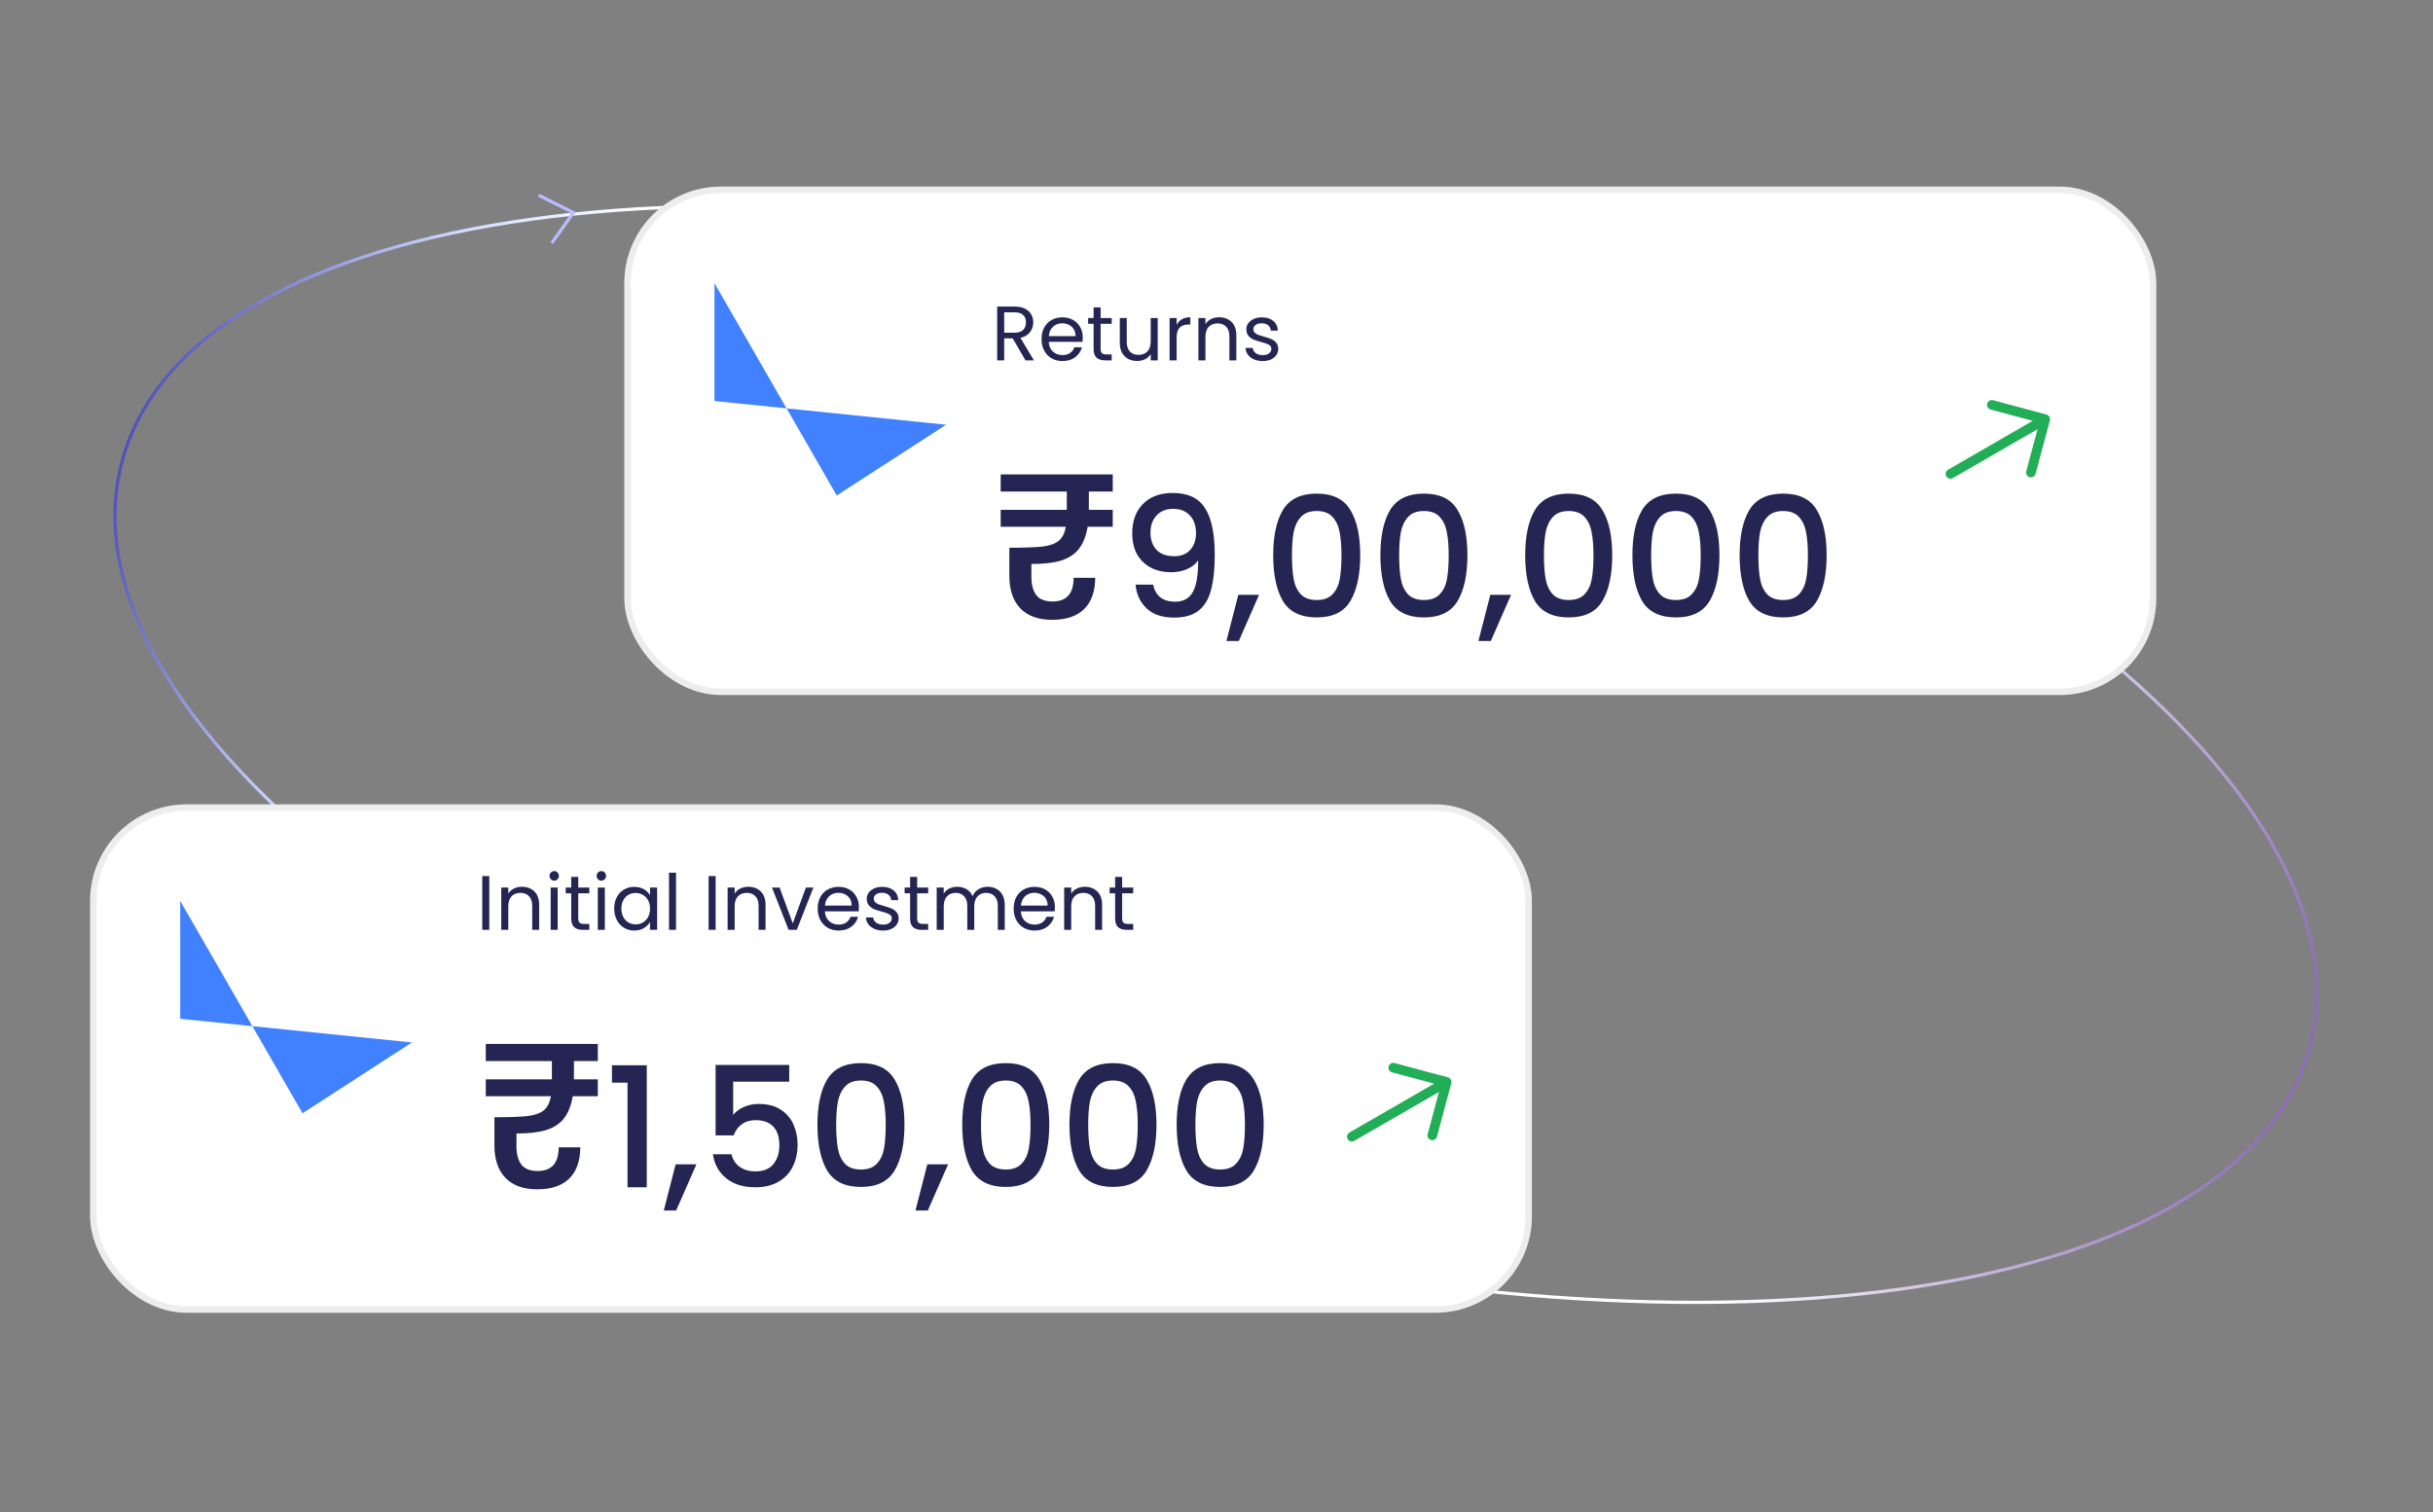 <svg width="378" height="235" viewBox="0 0 378 235" fill="none" xmlns="http://www.w3.org/2000/svg">
<rect x="0" y="0" width="378" height="235" fill="#808080" stroke="none"/>
<path d="M169.615 189.174C216.496 201.736 261.102 205.078 295.327 200.319C312.439 197.94 326.968 193.533 337.891 187.231C348.815 180.927 356.147 172.717 358.823 162.73C361.499 152.743 359.254 141.966 352.945 131.045C346.637 120.126 336.258 109.045 322.628 98.428C295.368 77.194 255.067 57.786 208.187 45.224C161.306 32.663 116.7 29.32 82.476 34.079C65.364 36.459 50.834 40.865 39.911 47.168C28.988 53.471 21.655 61.682 18.979 71.669C16.303 81.656 18.548 92.433 24.857 103.353C31.165 114.273 41.544 125.354 55.174 135.97C82.434 157.204 122.735 176.613 169.615 189.174Z" stroke="url(#paint0_linear_225_322)" stroke-width="0.5"/>
<g clip-path="url(#clip0_225_322)">
<rect x="97" y="29" width="238" height="79" rx="15" fill="white"/>
<path d="M159.328 56L157.336 52.58H156.016V56H154.924V47.636H157.624C158.256 47.636 158.788 47.744 159.22 47.96C159.66 48.176 159.988 48.468 160.204 48.836C160.42 49.204 160.528 49.624 160.528 50.096C160.528 50.672 160.36 51.18 160.024 51.62C159.696 52.06 159.2 52.352 158.536 52.496L160.636 56H159.328ZM156.016 51.704H157.624C158.216 51.704 158.66 51.56 158.956 51.272C159.252 50.976 159.4 50.584 159.4 50.096C159.4 49.6 159.252 49.216 158.956 48.944C158.668 48.672 158.224 48.536 157.624 48.536H156.016V51.704ZM168.225 52.46C168.225 52.668 168.213 52.888 168.189 53.12H162.933C162.973 53.768 163.193 54.276 163.593 54.644C164.001 55.004 164.493 55.184 165.069 55.184C165.541 55.184 165.933 55.076 166.245 54.86C166.565 54.636 166.789 54.34 166.917 53.972H168.093C167.917 54.604 167.565 55.12 167.037 55.52C166.509 55.912 165.853 56.108 165.069 56.108C164.445 56.108 163.885 55.968 163.389 55.688C162.901 55.408 162.517 55.012 162.237 54.5C161.957 53.98 161.817 53.38 161.817 52.7C161.817 52.02 161.953 51.424 162.225 50.912C162.497 50.4 162.877 50.008 163.365 49.736C163.861 49.456 164.429 49.316 165.069 49.316C165.693 49.316 166.245 49.452 166.725 49.724C167.205 49.996 167.573 50.372 167.829 50.852C168.093 51.324 168.225 51.86 168.225 52.46ZM167.097 52.232C167.097 51.816 167.005 51.46 166.821 51.164C166.637 50.86 166.385 50.632 166.065 50.48C165.753 50.32 165.405 50.24 165.021 50.24C164.469 50.24 163.997 50.416 163.605 50.768C163.221 51.12 163.001 51.608 162.945 52.232H167.097ZM170.998 50.324V54.2C170.998 54.52 171.066 54.748 171.202 54.884C171.338 55.012 171.574 55.076 171.91 55.076H172.714V56H171.73C171.122 56 170.666 55.86 170.362 55.58C170.058 55.3 169.906 54.84 169.906 54.2V50.324H169.054V49.424H169.906V47.768H170.998V49.424H172.714V50.324H170.998ZM179.869 49.424V56H178.777V55.028C178.569 55.364 178.277 55.628 177.901 55.82C177.533 56.004 177.125 56.096 176.677 56.096C176.165 56.096 175.705 55.992 175.297 55.784C174.889 55.568 174.565 55.248 174.325 54.824C174.093 54.4 173.977 53.884 173.977 53.276V49.424H175.057V53.132C175.057 53.78 175.221 54.28 175.549 54.632C175.877 54.976 176.325 55.148 176.893 55.148C177.477 55.148 177.937 54.968 178.273 54.608C178.609 54.248 178.777 53.724 178.777 53.036V49.424H179.869ZM182.805 50.492C182.997 50.116 183.269 49.824 183.621 49.616C183.981 49.408 184.417 49.304 184.929 49.304V50.432H184.641C183.417 50.432 182.805 51.096 182.805 52.424V56H181.713V49.424H182.805V50.492ZM189.394 49.304C190.194 49.304 190.842 49.548 191.338 50.036C191.834 50.516 192.082 51.212 192.082 52.124V56H191.002V52.28C191.002 51.624 190.838 51.124 190.51 50.78C190.182 50.428 189.734 50.252 189.166 50.252C188.59 50.252 188.13 50.432 187.786 50.792C187.45 51.152 187.282 51.676 187.282 52.364V56H186.19V49.424H187.282V50.36C187.498 50.024 187.79 49.764 188.158 49.58C188.534 49.396 188.946 49.304 189.394 49.304ZM196.193 56.108C195.689 56.108 195.237 56.024 194.837 55.856C194.437 55.68 194.121 55.44 193.889 55.136C193.657 54.824 193.529 54.468 193.505 54.068H194.633C194.665 54.396 194.817 54.664 195.089 54.872C195.369 55.08 195.733 55.184 196.181 55.184C196.597 55.184 196.925 55.092 197.165 54.908C197.405 54.724 197.525 54.492 197.525 54.212C197.525 53.924 197.397 53.712 197.141 53.576C196.885 53.432 196.489 53.292 195.953 53.156C195.465 53.028 195.065 52.9 194.753 52.772C194.449 52.636 194.185 52.44 193.961 52.184C193.745 51.92 193.637 51.576 193.637 51.152C193.637 50.816 193.737 50.508 193.937 50.228C194.137 49.948 194.421 49.728 194.789 49.568C195.157 49.4 195.577 49.316 196.049 49.316C196.777 49.316 197.365 49.5 197.813 49.868C198.261 50.236 198.501 50.74 198.533 51.38H197.441C197.417 51.036 197.277 50.76 197.021 50.552C196.773 50.344 196.437 50.24 196.013 50.24C195.621 50.24 195.309 50.324 195.077 50.492C194.845 50.66 194.729 50.88 194.729 51.152C194.729 51.368 194.797 51.548 194.933 51.692C195.077 51.828 195.253 51.94 195.461 52.028C195.677 52.108 195.973 52.2 196.349 52.304C196.821 52.432 197.205 52.56 197.501 52.688C197.797 52.808 198.049 52.992 198.257 53.24C198.473 53.488 198.585 53.812 198.593 54.212C198.593 54.572 198.493 54.896 198.293 55.184C198.093 55.472 197.809 55.7 197.441 55.868C197.081 56.028 196.665 56.108 196.193 56.108Z" fill="#242552"/>
<path d="M169.168 78.784V79.232H172.88V81.856H168.976C168.741 83.285 168.293 84.427 167.632 85.28C166.992 86.112 166.075 86.72 164.88 87.104C163.685 87.467 162.139 87.648 160.24 87.648V89.664C160.24 90.837 160.485 91.765 160.976 92.448C161.488 93.131 162.341 93.472 163.536 93.472C165.712 93.472 166.8 92.245 166.8 89.792H170.16C170.139 91.947 169.552 93.579 168.4 94.688C167.269 95.776 165.627 96.32 163.472 96.32C161.317 96.32 159.664 95.723 158.512 94.528C157.381 93.333 156.816 91.659 156.816 89.504V85.12C159.184 85.12 160.923 85.056 162.032 84.928C163.141 84.779 163.963 84.48 164.496 84.032C165.051 83.584 165.413 82.859 165.584 81.856H155.472V79.232H165.744V78.784V76.384H155.472V73.728H172.88V76.384H169.168V78.784ZM179.158 90.852C179.332 91.719 179.704 92.377 180.276 92.828C180.848 93.279 181.62 93.504 182.59 93.504C183.821 93.504 184.722 93.019 185.294 92.048C185.866 91.077 186.152 89.422 186.152 87.082C185.736 87.671 185.147 88.131 184.384 88.46C183.639 88.772 182.824 88.928 181.94 88.928C180.814 88.928 179.791 88.703 178.872 88.252C177.954 87.784 177.226 87.099 176.688 86.198C176.168 85.279 175.908 84.17 175.908 82.87C175.908 80.963 176.463 79.447 177.572 78.32C178.699 77.176 180.242 76.604 182.2 76.604C184.558 76.604 186.23 77.393 187.218 78.97C188.224 80.53 188.726 82.931 188.726 86.172C188.726 88.408 188.536 90.237 188.154 91.658C187.79 93.079 187.149 94.154 186.23 94.882C185.312 95.61 184.038 95.974 182.408 95.974C180.554 95.974 179.124 95.489 178.118 94.518C177.113 93.547 176.55 92.325 176.428 90.852H179.158ZM182.46 86.432C183.5 86.432 184.315 86.111 184.904 85.47C185.511 84.811 185.814 83.945 185.814 82.87C185.814 81.674 185.494 80.747 184.852 80.088C184.228 79.412 183.37 79.074 182.278 79.074C181.186 79.074 180.32 79.421 179.678 80.114C179.054 80.79 178.742 81.683 178.742 82.792C178.742 83.849 179.046 84.725 179.652 85.418C180.276 86.094 181.212 86.432 182.46 86.432ZM195.61 92.438L192.464 99.614H190.54L192.386 92.438H195.61ZM197.81 86.276C197.81 83.277 198.313 80.937 199.318 79.256C200.341 77.557 202.091 76.708 204.57 76.708C207.049 76.708 208.791 77.557 209.796 79.256C210.819 80.937 211.33 83.277 211.33 86.276C211.33 89.309 210.819 91.684 209.796 93.4C208.791 95.099 207.049 95.948 204.57 95.948C202.091 95.948 200.341 95.099 199.318 93.4C198.313 91.684 197.81 89.309 197.81 86.276ZM208.418 86.276C208.418 84.872 208.323 83.685 208.132 82.714C207.959 81.743 207.595 80.955 207.04 80.348C206.485 79.724 205.662 79.412 204.57 79.412C203.478 79.412 202.655 79.724 202.1 80.348C201.545 80.955 201.173 81.743 200.982 82.714C200.809 83.685 200.722 84.872 200.722 86.276C200.722 87.732 200.809 88.954 200.982 89.942C201.155 90.93 201.519 91.727 202.074 92.334C202.646 92.941 203.478 93.244 204.57 93.244C205.662 93.244 206.485 92.941 207.04 92.334C207.612 91.727 207.985 90.93 208.158 89.942C208.331 88.954 208.418 87.732 208.418 86.276ZM214.466 86.276C214.466 83.277 214.969 80.937 215.974 79.256C216.997 77.557 218.748 76.708 221.226 76.708C223.705 76.708 225.447 77.557 226.452 79.256C227.475 80.937 227.986 83.277 227.986 86.276C227.986 89.309 227.475 91.684 226.452 93.4C225.447 95.099 223.705 95.948 221.226 95.948C218.748 95.948 216.997 95.099 215.974 93.4C214.969 91.684 214.466 89.309 214.466 86.276ZM225.074 86.276C225.074 84.872 224.979 83.685 224.788 82.714C224.615 81.743 224.251 80.955 223.696 80.348C223.142 79.724 222.318 79.412 221.226 79.412C220.134 79.412 219.311 79.724 218.756 80.348C218.202 80.955 217.829 81.743 217.638 82.714C217.465 83.685 217.378 84.872 217.378 86.276C217.378 87.732 217.465 88.954 217.638 89.942C217.812 90.93 218.176 91.727 218.73 92.334C219.302 92.941 220.134 93.244 221.226 93.244C222.318 93.244 223.142 92.941 223.696 92.334C224.268 91.727 224.641 90.93 224.814 89.942C224.988 88.954 225.074 87.732 225.074 86.276ZM234.763 92.438L231.617 99.614H229.693L231.539 92.438H234.763ZM236.962 86.276C236.962 83.277 237.465 80.937 238.47 79.256C239.493 77.557 241.244 76.708 243.722 76.708C246.201 76.708 247.943 77.557 248.948 79.256C249.971 80.937 250.482 83.277 250.482 86.276C250.482 89.309 249.971 91.684 248.948 93.4C247.943 95.099 246.201 95.948 243.722 95.948C241.244 95.948 239.493 95.099 238.47 93.4C237.465 91.684 236.962 89.309 236.962 86.276ZM247.57 86.276C247.57 84.872 247.475 83.685 247.284 82.714C247.111 81.743 246.747 80.955 246.192 80.348C245.638 79.724 244.814 79.412 243.722 79.412C242.63 79.412 241.807 79.724 241.252 80.348C240.698 80.955 240.325 81.743 240.134 82.714C239.961 83.685 239.874 84.872 239.874 86.276C239.874 87.732 239.961 88.954 240.134 89.942C240.308 90.93 240.672 91.727 241.226 92.334C241.798 92.941 242.63 93.244 243.722 93.244C244.814 93.244 245.638 92.941 246.192 92.334C246.764 91.727 247.137 90.93 247.31 89.942C247.484 88.954 247.57 87.732 247.57 86.276ZM253.619 86.276C253.619 83.277 254.121 80.937 255.127 79.256C256.149 77.557 257.9 76.708 260.379 76.708C262.857 76.708 264.599 77.557 265.605 79.256C266.627 80.937 267.139 83.277 267.139 86.276C267.139 89.309 266.627 91.684 265.605 93.4C264.599 95.099 262.857 95.948 260.379 95.948C257.9 95.948 256.149 95.099 255.127 93.4C254.121 91.684 253.619 89.309 253.619 86.276ZM264.227 86.276C264.227 84.872 264.131 83.685 263.941 82.714C263.767 81.743 263.403 80.955 262.849 80.348C262.294 79.724 261.471 79.412 260.379 79.412C259.287 79.412 258.463 79.724 257.909 80.348C257.354 80.955 256.981 81.743 256.791 82.714C256.617 83.685 256.531 84.872 256.531 86.276C256.531 87.732 256.617 88.954 256.791 89.942C256.964 90.93 257.328 91.727 257.883 92.334C258.455 92.941 259.287 93.244 260.379 93.244C261.471 93.244 262.294 92.941 262.849 92.334C263.421 91.727 263.793 90.93 263.967 89.942C264.14 88.954 264.227 87.732 264.227 86.276ZM270.275 86.276C270.275 83.277 270.778 80.937 271.783 79.256C272.806 77.557 274.556 76.708 277.035 76.708C279.514 76.708 281.256 77.557 282.261 79.256C283.284 80.937 283.795 83.277 283.795 86.276C283.795 89.309 283.284 91.684 282.261 93.4C281.256 95.099 279.514 95.948 277.035 95.948C274.556 95.948 272.806 95.099 271.783 93.4C270.778 91.684 270.275 89.309 270.275 86.276ZM280.883 86.276C280.883 84.872 280.788 83.685 280.597 82.714C280.424 81.743 280.06 80.955 279.505 80.348C278.95 79.724 278.127 79.412 277.035 79.412C275.943 79.412 275.12 79.724 274.565 80.348C274.01 80.955 273.638 81.743 273.447 82.714C273.274 83.685 273.187 84.872 273.187 86.276C273.187 87.732 273.274 88.954 273.447 89.942C273.62 90.93 273.984 91.727 274.539 92.334C275.111 92.941 275.943 93.244 277.035 93.244C278.127 93.244 278.95 92.941 279.505 92.334C280.077 91.727 280.45 90.93 280.623 89.942C280.796 88.954 280.883 87.732 280.883 86.276Z" fill="#242552"/>
<path d="M309.462 62.92L317.753 65.142L315.532 73.434" stroke="#22AD57" stroke-width="1.5" stroke-miterlimit="10" stroke-linecap="round" stroke-linejoin="round"/>
<path d="M303.031 73.642L317.606 65.227" stroke="#22AD57" stroke-width="1.5" stroke-miterlimit="10" stroke-linecap="round" stroke-linejoin="round"/>
</g>
<rect x="97.5" y="29.5" width="237" height="78" rx="14.5" stroke="#B1B1B1" stroke-opacity="0.23"/>
<path d="M151 35L146.125 83H121.876L151 35Z" fill="white"/>
<path d="M147 66L111 62.317L111 44L130 77L147 66Z" fill="#4181FF"/>
<rect x="14" y="125" width="224" height="79" rx="15" fill="white"/>
<rect x="14.5" y="125.5" width="223" height="78" rx="14.5" stroke="#B1B1B1" stroke-opacity="0.23"/>
<path d="M76.016 136.136V144.5H74.924V136.136H76.016ZM81.081 137.804C81.881 137.804 82.529 138.048 83.025 138.536C83.521 139.016 83.769 139.712 83.769 140.624V144.5H82.689V140.78C82.689 140.124 82.525 139.624 82.197 139.28C81.869 138.928 81.421 138.752 80.853 138.752C80.277 138.752 79.817 138.932 79.473 139.292C79.137 139.652 78.969 140.176 78.969 140.864V144.5H77.877V137.924H78.969V138.86C79.185 138.524 79.477 138.264 79.845 138.08C80.221 137.896 80.633 137.804 81.081 137.804ZM86.117 136.856C85.909 136.856 85.733 136.784 85.589 136.64C85.445 136.496 85.373 136.32 85.373 136.112C85.373 135.904 85.445 135.728 85.589 135.584C85.733 135.44 85.909 135.368 86.117 135.368C86.317 135.368 86.485 135.44 86.621 135.584C86.765 135.728 86.837 135.904 86.837 136.112C86.837 136.32 86.765 136.496 86.621 136.64C86.485 136.784 86.317 136.856 86.117 136.856ZM86.645 137.924V144.5H85.553V137.924H86.645ZM89.838 138.824V142.7C89.838 143.02 89.906 143.248 90.042 143.384C90.178 143.512 90.414 143.576 90.75 143.576H91.554V144.5H90.57C89.962 144.5 89.506 144.36 89.202 144.08C88.898 143.8 88.746 143.34 88.746 142.7V138.824H87.894V137.924H88.746V136.268H89.838V137.924H91.554V138.824H89.838ZM93.441 136.856C93.233 136.856 93.057 136.784 92.913 136.64C92.769 136.496 92.697 136.32 92.697 136.112C92.697 135.904 92.769 135.728 92.913 135.584C93.057 135.44 93.233 135.368 93.441 135.368C93.641 135.368 93.809 135.44 93.945 135.584C94.089 135.728 94.161 135.904 94.161 136.112C94.161 136.32 94.089 136.496 93.945 136.64C93.809 136.784 93.641 136.856 93.441 136.856ZM93.969 137.924V144.5H92.877V137.924H93.969ZM95.422 141.188C95.422 140.516 95.558 139.928 95.83 139.424C96.102 138.912 96.474 138.516 96.946 138.236C97.426 137.956 97.958 137.816 98.542 137.816C99.118 137.816 99.618 137.94 100.042 138.188C100.466 138.436 100.782 138.748 100.99 139.124V137.924H102.094V144.5H100.99V143.276C100.774 143.66 100.45 143.98 100.018 144.236C99.594 144.484 99.098 144.608 98.53 144.608C97.946 144.608 97.418 144.464 96.946 144.176C96.474 143.888 96.102 143.484 95.83 142.964C95.558 142.444 95.422 141.852 95.422 141.188ZM100.99 141.2C100.99 140.704 100.89 140.272 100.69 139.904C100.49 139.536 100.218 139.256 99.874 139.064C99.538 138.864 99.166 138.764 98.758 138.764C98.35 138.764 97.978 138.86 97.642 139.052C97.306 139.244 97.038 139.524 96.838 139.892C96.638 140.26 96.538 140.692 96.538 141.188C96.538 141.692 96.638 142.132 96.838 142.508C97.038 142.876 97.306 143.16 97.642 143.36C97.978 143.552 98.35 143.648 98.758 143.648C99.166 143.648 99.538 143.552 99.874 143.36C100.218 143.16 100.49 142.876 100.69 142.508C100.89 142.132 100.99 141.696 100.99 141.2ZM105.032 135.62V144.5H103.94V135.62H105.032ZM111.184 136.136V144.5H110.092V136.136H111.184ZM116.249 137.804C117.049 137.804 117.697 138.048 118.193 138.536C118.689 139.016 118.937 139.712 118.937 140.624V144.5H117.857V140.78C117.857 140.124 117.693 139.624 117.365 139.28C117.037 138.928 116.589 138.752 116.021 138.752C115.445 138.752 114.985 138.932 114.641 139.292C114.305 139.652 114.137 140.176 114.137 140.864V144.5H113.045V137.924H114.137V138.86C114.353 138.524 114.645 138.264 115.013 138.08C115.389 137.896 115.801 137.804 116.249 137.804ZM123.169 143.492L125.209 137.924H126.373L123.793 144.5H122.521L119.941 137.924H121.117L123.169 143.492ZM133.447 140.96C133.447 141.168 133.435 141.388 133.411 141.62H128.155C128.195 142.268 128.415 142.776 128.815 143.144C129.223 143.504 129.715 143.684 130.291 143.684C130.763 143.684 131.155 143.576 131.467 143.36C131.787 143.136 132.011 142.84 132.139 142.472H133.315C133.139 143.104 132.787 143.62 132.259 144.02C131.731 144.412 131.075 144.608 130.291 144.608C129.667 144.608 129.107 144.468 128.611 144.188C128.123 143.908 127.739 143.512 127.459 143C127.179 142.48 127.039 141.88 127.039 141.2C127.039 140.52 127.175 139.924 127.447 139.412C127.719 138.9 128.099 138.508 128.587 138.236C129.083 137.956 129.651 137.816 130.291 137.816C130.915 137.816 131.467 137.952 131.947 138.224C132.427 138.496 132.795 138.872 133.051 139.352C133.315 139.824 133.447 140.36 133.447 140.96ZM132.319 140.732C132.319 140.316 132.227 139.96 132.043 139.664C131.859 139.36 131.607 139.132 131.287 138.98C130.975 138.82 130.627 138.74 130.243 138.74C129.691 138.74 129.219 138.916 128.827 139.268C128.443 139.62 128.223 140.108 128.167 140.732H132.319ZM137.217 144.608C136.713 144.608 136.261 144.524 135.861 144.356C135.461 144.18 135.145 143.94 134.913 143.636C134.681 143.324 134.553 142.968 134.529 142.568H135.657C135.689 142.896 135.841 143.164 136.113 143.372C136.393 143.58 136.757 143.684 137.205 143.684C137.621 143.684 137.949 143.592 138.189 143.408C138.429 143.224 138.549 142.992 138.549 142.712C138.549 142.424 138.421 142.212 138.165 142.076C137.909 141.932 137.513 141.792 136.977 141.656C136.489 141.528 136.089 141.4 135.777 141.272C135.473 141.136 135.209 140.94 134.985 140.684C134.769 140.42 134.661 140.076 134.661 139.652C134.661 139.316 134.761 139.008 134.961 138.728C135.161 138.448 135.445 138.228 135.813 138.068C136.181 137.9 136.601 137.816 137.073 137.816C137.801 137.816 138.389 138 138.837 138.368C139.285 138.736 139.525 139.24 139.557 139.88H138.465C138.441 139.536 138.301 139.26 138.045 139.052C137.797 138.844 137.461 138.74 137.037 138.74C136.645 138.74 136.333 138.824 136.101 138.992C135.869 139.16 135.753 139.38 135.753 139.652C135.753 139.868 135.821 140.048 135.957 140.192C136.101 140.328 136.277 140.44 136.485 140.528C136.701 140.608 136.997 140.7 137.373 140.804C137.845 140.932 138.229 141.06 138.525 141.188C138.821 141.308 139.073 141.492 139.281 141.74C139.497 141.988 139.609 142.312 139.617 142.712C139.617 143.072 139.517 143.396 139.317 143.684C139.117 143.972 138.833 144.2 138.465 144.368C138.105 144.528 137.689 144.608 137.217 144.608ZM142.49 138.824V142.7C142.49 143.02 142.558 143.248 142.694 143.384C142.83 143.512 143.066 143.576 143.402 143.576H144.206V144.5H143.222C142.614 144.5 142.158 144.36 141.854 144.08C141.55 143.8 141.398 143.34 141.398 142.7V138.824H140.546V137.924H141.398V136.268H142.49V137.924H144.206V138.824H142.49ZM153.437 137.804C153.949 137.804 154.405 137.912 154.805 138.128C155.205 138.336 155.521 138.652 155.753 139.076C155.985 139.5 156.101 140.016 156.101 140.624V144.5H155.021V140.78C155.021 140.124 154.857 139.624 154.529 139.28C154.209 138.928 153.773 138.752 153.221 138.752C152.653 138.752 152.201 138.936 151.865 139.304C151.529 139.664 151.361 140.188 151.361 140.876V144.5H150.281V140.78C150.281 140.124 150.117 139.624 149.789 139.28C149.469 138.928 149.033 138.752 148.481 138.752C147.913 138.752 147.461 138.936 147.125 139.304C146.789 139.664 146.621 140.188 146.621 140.876V144.5H145.529V137.924H146.621V138.872C146.837 138.528 147.125 138.264 147.485 138.08C147.853 137.896 148.257 137.804 148.697 137.804C149.249 137.804 149.737 137.928 150.161 138.176C150.585 138.424 150.901 138.788 151.109 139.268C151.293 138.804 151.597 138.444 152.021 138.188C152.445 137.932 152.917 137.804 153.437 137.804ZM163.893 140.96C163.893 141.168 163.881 141.388 163.857 141.62H158.601C158.641 142.268 158.861 142.776 159.261 143.144C159.669 143.504 160.161 143.684 160.737 143.684C161.209 143.684 161.601 143.576 161.913 143.36C162.233 143.136 162.457 142.84 162.585 142.472H163.761C163.585 143.104 163.233 143.62 162.705 144.02C162.177 144.412 161.521 144.608 160.737 144.608C160.113 144.608 159.553 144.468 159.057 144.188C158.569 143.908 158.185 143.512 157.905 143C157.625 142.48 157.485 141.88 157.485 141.2C157.485 140.52 157.621 139.924 157.893 139.412C158.165 138.9 158.545 138.508 159.033 138.236C159.529 137.956 160.097 137.816 160.737 137.816C161.361 137.816 161.913 137.952 162.393 138.224C162.873 138.496 163.241 138.872 163.497 139.352C163.761 139.824 163.893 140.36 163.893 140.96ZM162.765 140.732C162.765 140.316 162.673 139.96 162.489 139.664C162.305 139.36 162.053 139.132 161.733 138.98C161.421 138.82 161.073 138.74 160.689 138.74C160.137 138.74 159.665 138.916 159.273 139.268C158.889 139.62 158.669 140.108 158.613 140.732H162.765ZM168.538 137.804C169.338 137.804 169.986 138.048 170.482 138.536C170.978 139.016 171.226 139.712 171.226 140.624V144.5H170.146V140.78C170.146 140.124 169.982 139.624 169.654 139.28C169.326 138.928 168.878 138.752 168.31 138.752C167.734 138.752 167.274 138.932 166.93 139.292C166.594 139.652 166.426 140.176 166.426 140.864V144.5H165.334V137.924H166.426V138.86C166.642 138.524 166.934 138.264 167.302 138.08C167.678 137.896 168.09 137.804 168.538 137.804ZM174.342 138.824V142.7C174.342 143.02 174.41 143.248 174.546 143.384C174.682 143.512 174.918 143.576 175.254 143.576H176.058V144.5H175.074C174.466 144.5 174.01 144.36 173.706 144.08C173.402 143.8 173.25 143.34 173.25 142.7V138.824H172.398V137.924H173.25V136.268H174.342V137.924H176.058V138.824H174.342Z" fill="#242552"/>
<path d="M89.168 167.284V167.732H92.88V170.356H88.976C88.741 171.785 88.293 172.927 87.632 173.78C86.992 174.612 86.075 175.22 84.88 175.604C83.685 175.967 82.139 176.148 80.24 176.148V178.164C80.24 179.337 80.485 180.265 80.976 180.948C81.488 181.631 82.341 181.972 83.536 181.972C85.712 181.972 86.8 180.745 86.8 178.292H90.16C90.139 180.447 89.552 182.079 88.4 183.188C87.269 184.276 85.627 184.82 83.472 184.82C81.317 184.82 79.664 184.223 78.512 183.028C77.381 181.833 76.816 180.159 76.816 178.004V173.62C79.184 173.62 80.923 173.556 82.032 173.428C83.141 173.279 83.963 172.98 84.496 172.532C85.051 172.084 85.413 171.359 85.584 170.356H75.472V167.732H85.744V167.284V164.884H75.472V162.228H92.88V164.884H89.168V167.284ZM95.076 168.25V165.546H100.484V184.5H97.494V168.25H95.076ZM108.196 180.938L105.05 188.114H103.126L104.972 180.938H108.196ZM122.616 168.094H113.906V173.268C114.27 172.783 114.807 172.375 115.518 172.046C116.246 171.717 117.017 171.552 117.832 171.552C119.288 171.552 120.467 171.864 121.368 172.488C122.287 173.112 122.937 173.901 123.318 174.854C123.717 175.807 123.916 176.813 123.916 177.87C123.916 179.153 123.665 180.297 123.162 181.302C122.677 182.29 121.94 183.07 120.952 183.642C119.981 184.214 118.785 184.5 117.364 184.5C115.475 184.5 113.958 184.032 112.814 183.096C111.67 182.16 110.985 180.921 110.76 179.378H113.646C113.837 180.193 114.261 180.843 114.92 181.328C115.579 181.796 116.402 182.03 117.39 182.03C118.621 182.03 119.539 181.657 120.146 180.912C120.77 180.167 121.082 179.179 121.082 177.948C121.082 176.7 120.77 175.747 120.146 175.088C119.522 174.412 118.603 174.074 117.39 174.074C116.541 174.074 115.821 174.291 115.232 174.724C114.66 175.14 114.244 175.712 113.984 176.44H111.176V165.494H122.616V168.094ZM127.001 174.776C127.001 171.777 127.504 169.437 128.509 167.756C129.532 166.057 131.283 165.208 133.761 165.208C136.24 165.208 137.982 166.057 138.987 167.756C140.01 169.437 140.521 171.777 140.521 174.776C140.521 177.809 140.01 180.184 138.987 181.9C137.982 183.599 136.24 184.448 133.761 184.448C131.283 184.448 129.532 183.599 128.509 181.9C127.504 180.184 127.001 177.809 127.001 174.776ZM137.609 174.776C137.609 173.372 137.514 172.185 137.323 171.214C137.15 170.243 136.786 169.455 136.231 168.848C135.677 168.224 134.853 167.912 133.761 167.912C132.669 167.912 131.846 168.224 131.291 168.848C130.737 169.455 130.364 170.243 130.173 171.214C130 172.185 129.913 173.372 129.913 174.776C129.913 176.232 130 177.454 130.173 178.442C130.347 179.43 130.711 180.227 131.265 180.834C131.837 181.441 132.669 181.744 133.761 181.744C134.853 181.744 135.677 181.441 136.231 180.834C136.803 180.227 137.176 179.43 137.349 178.442C137.523 177.454 137.609 176.232 137.609 174.776ZM147.298 180.938L144.152 188.114H142.228L144.074 180.938H147.298ZM149.498 174.776C149.498 171.777 150 169.437 151.006 167.756C152.028 166.057 153.779 165.208 156.258 165.208C158.736 165.208 160.478 166.057 161.484 167.756C162.506 169.437 163.018 171.777 163.018 174.776C163.018 177.809 162.506 180.184 161.484 181.9C160.478 183.599 158.736 184.448 156.258 184.448C153.779 184.448 152.028 183.599 151.006 181.9C150 180.184 149.498 177.809 149.498 174.776ZM160.106 174.776C160.106 173.372 160.01 172.185 159.82 171.214C159.646 170.243 159.282 169.455 158.728 168.848C158.173 168.224 157.35 167.912 156.258 167.912C155.166 167.912 154.342 168.224 153.788 168.848C153.233 169.455 152.86 170.243 152.67 171.214C152.496 172.185 152.41 173.372 152.41 174.776C152.41 176.232 152.496 177.454 152.67 178.442C152.843 179.43 153.207 180.227 153.762 180.834C154.334 181.441 155.166 181.744 156.258 181.744C157.35 181.744 158.173 181.441 158.728 180.834C159.3 180.227 159.672 179.43 159.846 178.442C160.019 177.454 160.106 176.232 160.106 174.776ZM166.154 174.776C166.154 171.777 166.656 169.437 167.662 167.756C168.684 166.057 170.435 165.208 172.914 165.208C175.392 165.208 177.134 166.057 178.14 167.756C179.162 169.437 179.674 171.777 179.674 174.776C179.674 177.809 179.162 180.184 178.14 181.9C177.134 183.599 175.392 184.448 172.914 184.448C170.435 184.448 168.684 183.599 167.662 181.9C166.656 180.184 166.154 177.809 166.154 174.776ZM176.762 174.776C176.762 173.372 176.666 172.185 176.476 171.214C176.302 170.243 175.938 169.455 175.384 168.848C174.829 168.224 174.006 167.912 172.914 167.912C171.822 167.912 170.998 168.224 170.444 168.848C169.889 169.455 169.516 170.243 169.326 171.214C169.152 172.185 169.066 173.372 169.066 174.776C169.066 176.232 169.152 177.454 169.326 178.442C169.499 179.43 169.863 180.227 170.418 180.834C170.99 181.441 171.822 181.744 172.914 181.744C174.006 181.744 174.829 181.441 175.384 180.834C175.956 180.227 176.328 179.43 176.502 178.442C176.675 177.454 176.762 176.232 176.762 174.776ZM182.81 174.776C182.81 171.777 183.313 169.437 184.318 167.756C185.341 166.057 187.091 165.208 189.57 165.208C192.049 165.208 193.791 166.057 194.796 167.756C195.819 169.437 196.33 171.777 196.33 174.776C196.33 177.809 195.819 180.184 194.796 181.9C193.791 183.599 192.049 184.448 189.57 184.448C187.091 184.448 185.341 183.599 184.318 181.9C183.313 180.184 182.81 177.809 182.81 174.776ZM193.418 174.776C193.418 173.372 193.323 172.185 193.132 171.214C192.959 170.243 192.595 169.455 192.04 168.848C191.485 168.224 190.662 167.912 189.57 167.912C188.478 167.912 187.655 168.224 187.1 168.848C186.545 169.455 186.173 170.243 185.982 171.214C185.809 172.185 185.722 173.372 185.722 174.776C185.722 176.232 185.809 177.454 185.982 178.442C186.155 179.43 186.519 180.227 187.074 180.834C187.646 181.441 188.478 181.744 189.57 181.744C190.662 181.744 191.485 181.441 192.04 180.834C192.612 180.227 192.985 179.43 193.158 178.442C193.331 177.454 193.418 176.232 193.418 174.776Z" fill="#242552"/>
<path d="M216.462 165.92L224.753 168.142L222.532 176.434" stroke="#22AD57" stroke-width="1.5" stroke-miterlimit="10" stroke-linecap="round" stroke-linejoin="round"/>
<path d="M210.031 176.642L224.606 168.227" stroke="#22AD57" stroke-width="1.5" stroke-miterlimit="10" stroke-linecap="round" stroke-linejoin="round"/>
<path d="M68 131L63.125 179H38.876L68 131Z" fill="white"/>
<path d="M64 162L28 158.317L28 140L47 173L64 162Z" fill="#4181FF"/>
<path d="M83.697 30.348L89.091 33.045L85.72 37.765" stroke="#BBBCFF" stroke-width="0.5"/>
<defs>
<linearGradient id="paint0_linear_225_322" x1="19.221" y1="71.733" x2="400.826" y2="186.437" gradientUnits="userSpaceOnUse">
<stop stop-color="#5153B8"/>
<stop offset="0.101" stop-color="#D2DCFF"/>
<stop offset="0.166" stop-color="white"/>
<stop offset="0.225" stop-color="white"/>
<stop offset="0.691" stop-color="white"/>
<stop offset="1" stop-color="#45108A"/>
</linearGradient>
<clipPath id="clip0_225_322">
<rect x="97" y="29" width="238" height="79" rx="15" fill="white"/>
</clipPath>
</defs>
</svg>
